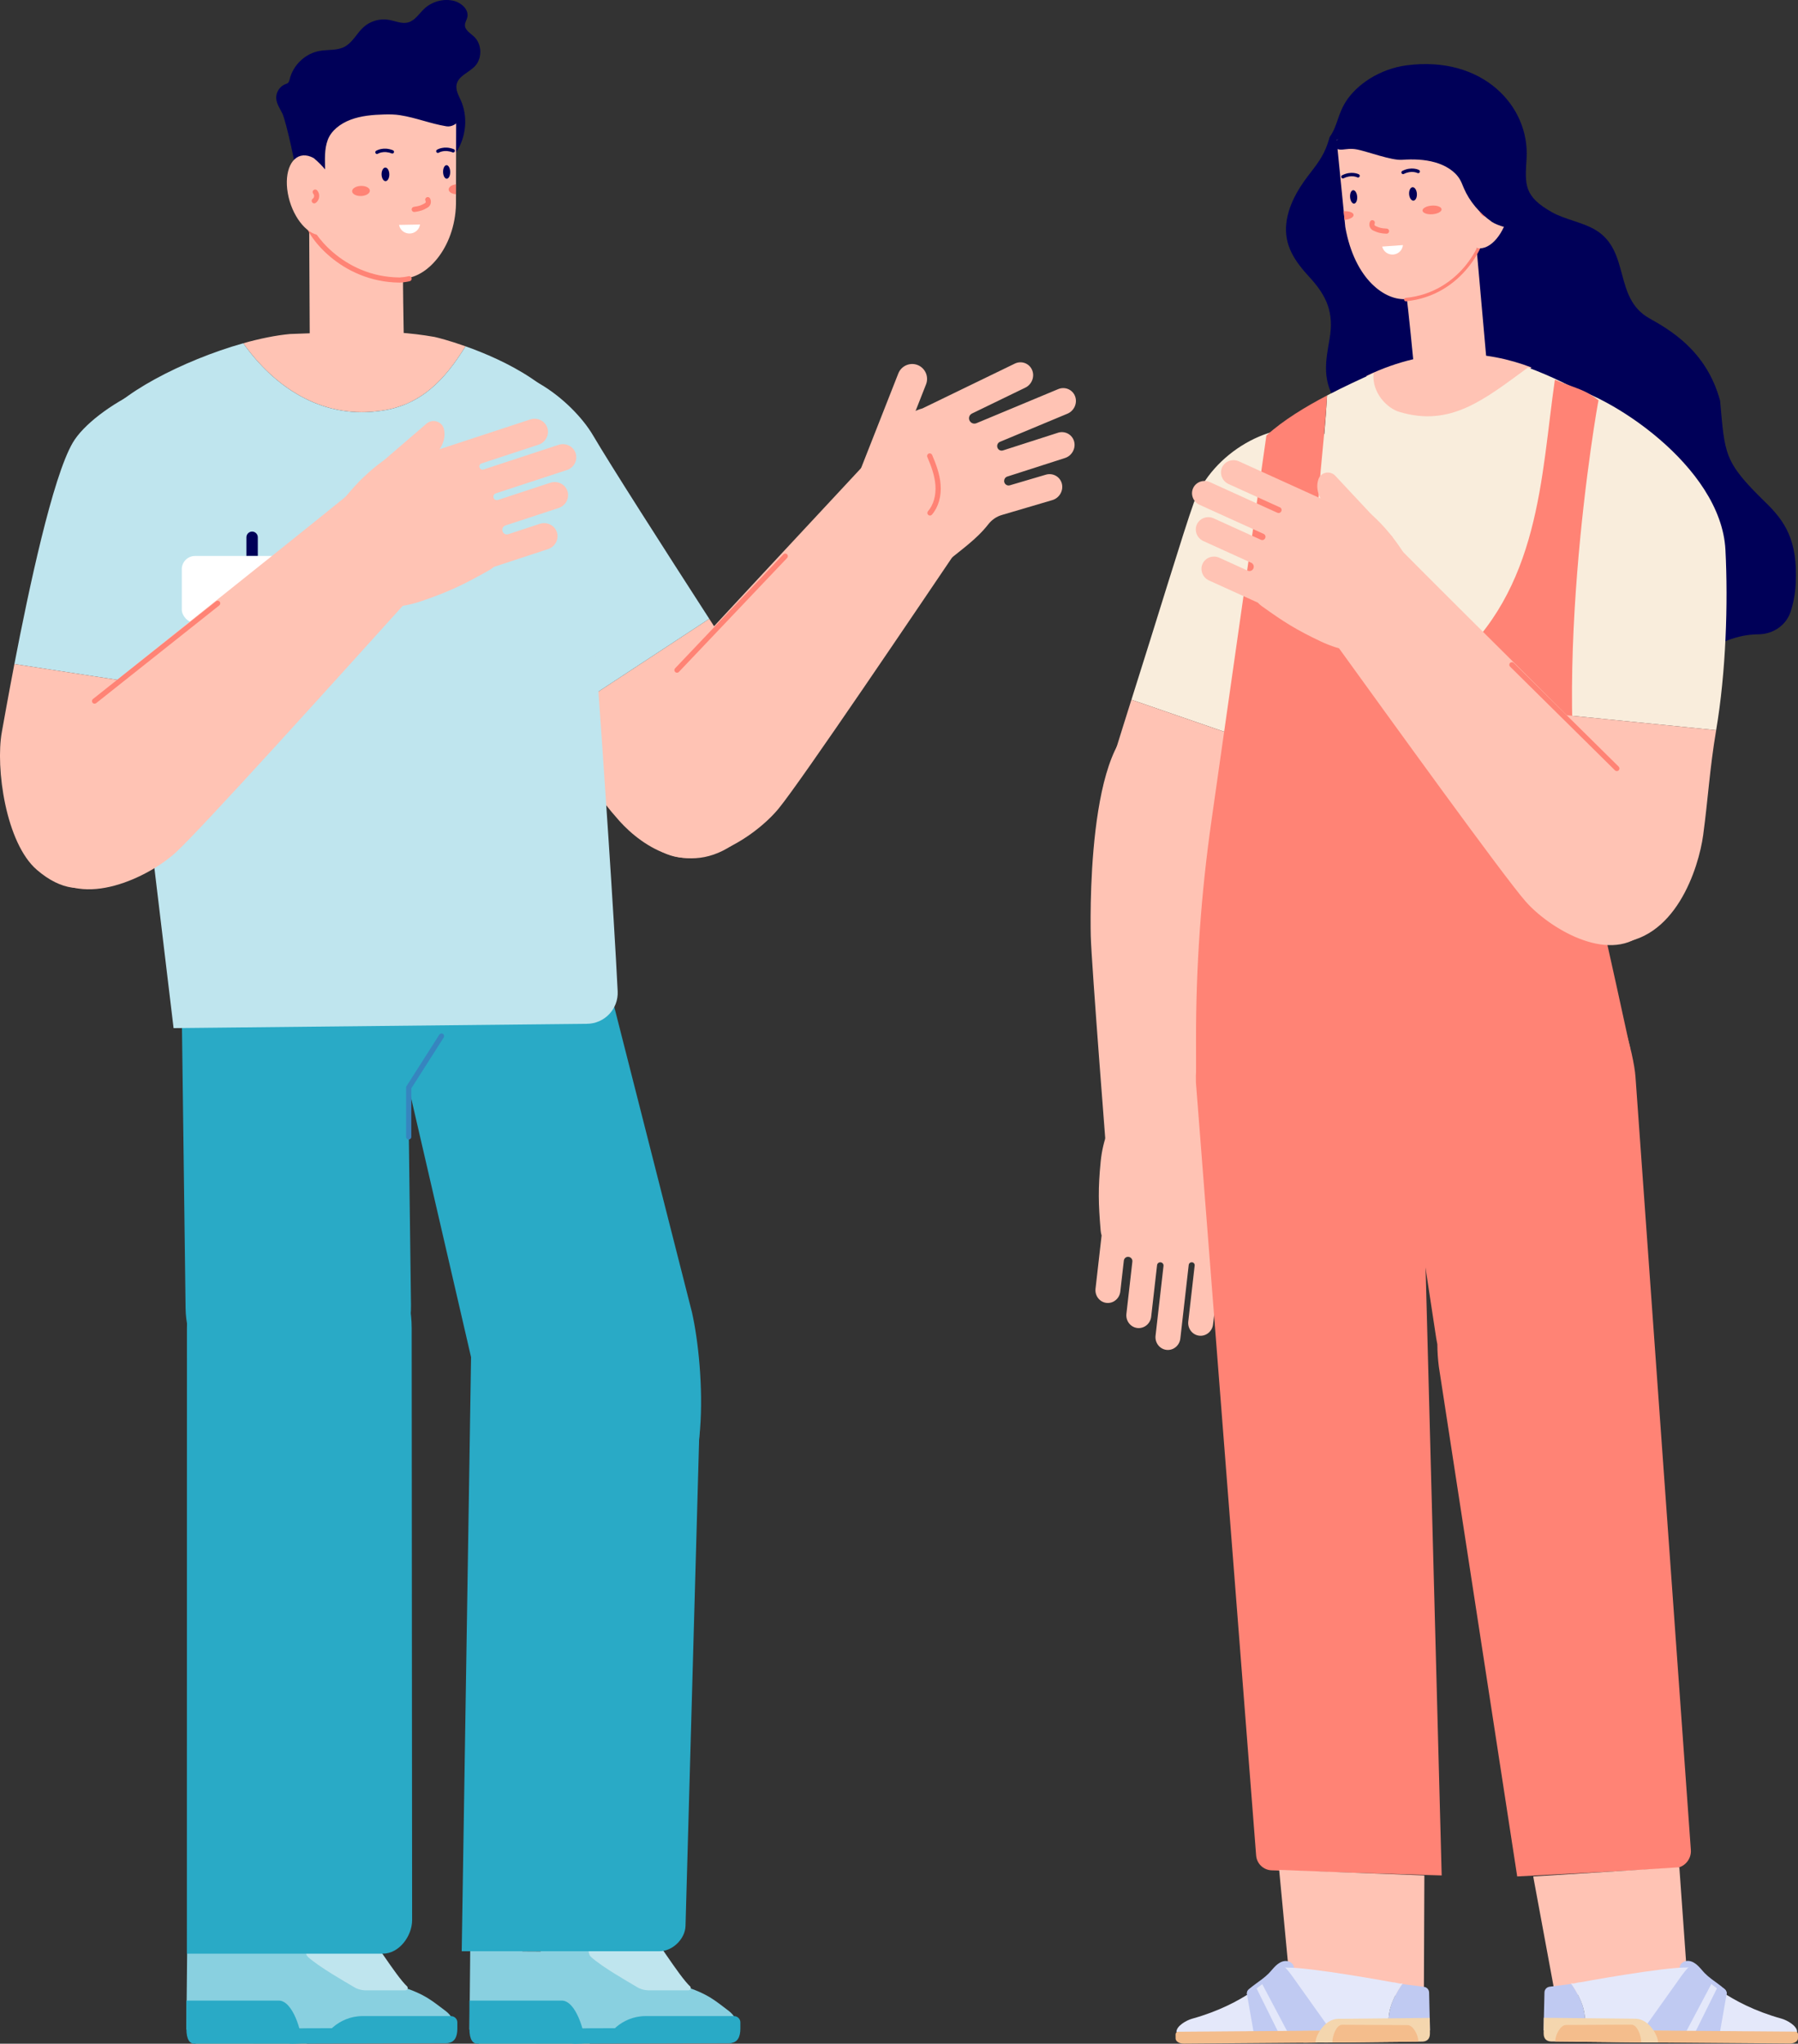 <?xml version="1.0" encoding="UTF-8"?><svg id="_レイヤー_2" xmlns="http://www.w3.org/2000/svg" viewBox="0 0 124 140.894"><rect x="0" y="0" width="124" height="140.894" fill="#333333" stroke="none"/><defs><style>.cls-1{fill:#e4e8fa;}.cls-2{fill:#000544;}.cls-3{fill:#ff8375;}.cls-4{fill:#29aac6;}.cls-5{fill:#c0caf2;}.cls-6{fill:#3685bf;}.cls-7{fill:#89d0e0;}.cls-8{fill:#b5c3eb;}.cls-9{fill:#ffc3b4;}.cls-10{fill:#fff;}.cls-11{fill:#f4bd8c;}.cls-12{fill:#f4d6ae;}.cls-13{fill:#bfe5ee;}.cls-14{fill:#000058;}.cls-15{fill:#f9eddc;}</style></defs><g id="_レイヤー_1-2"><path class="cls-7" d="M43.149,139.865l7.681-.018c.024-.557-.192-.92-.565-1.21-.856-.629-1.367-1.178-3.19-1.74l-3.282-1.661c-.195-.105-.296-.348-.252-.587.084-.457-.287-.84-.675-.759-.128.027-.241.114-.325.227-.192.259-.476.407-.774.404l-1.184-.007c-.065-.334-.397-.573-.745-.508-.142.026-.267.113-.36.225-.096.116-.215.207-.345.275l-1.9-.01c.025.012.048.024.072.036l-1.272-.007c-.016-.008-.031-.018-.047-.026l-2.726-.02.009-.817-.232-.099c-.297-.126-.603.156-.606.558l-.011,1.357-.045,4.44.824-.003,7.011-.026c-.001-.004-.003-.008-.004-.012l2.945-.01c-0-.001-.001-.002-.001-.003Z"/><polygon class="cls-12" points="33.02 139.855 33.02 140.894 40.676 140.884 40.676 139.843 33.02 139.855"/><path class="cls-4" d="M50.69,139.802l-11.825.033v.486c0,.313.36.567.802.566l10.58-.03c.363-.001.655-.21.653-.467l-.002-.362c-.001-.126-.094-.227-.209-.226Z"/><path class="cls-4" d="M39.668,140.894h-6.743c-.303,0-.551-.257-.551-1.03v-1.944h6.369c.975,0,1.597,2.173,1.597,2.946l-.672.028Z"/><path class="cls-4" d="M51.06,139.42c0-.237-.201-.43-.448-.43h-6.097c-1.676,0-2.744,1.357-2.744,1.839l1.155.017h7.387c.567,0,.747-.441.747-.985v-.443Z"/><path class="cls-13" d="M44.765,137.213h2.71c.129,0,.207-.145.136-.253-.838-.78-2.482-3.581-2.911-3.789-.818-.397-2.241-.36-3.664.036-.332.093-.66,1.361-.279,1.704.795.716,2.573,1.716,3.161,2.069.251.157.547.234.847.234Z"/><path class="cls-13" d="M17.228,36.229c1.745-2.922,1.091-8.056-1.817-9.846-2.764-1.701-8.96,1.694-10.389,4.13-1.396,2.379-3.032,10.079-4.03,15.267l12.772,1.961c.92-4.275,1.803-8.73,3.463-11.511Z"/><path class="cls-9" d="M.992,45.78c-.432,2.248-.745,4.024-.866,4.69-.447,2.465.273,7.661,2.424,9.504,3.437,2.946,5.915-.006,7.49-1.761,1.834-2.042,2.797-6.166,3.724-10.473l-12.772-1.961Z"/><rect class="cls-2" x="23.387" y="65.179" width="9.004" height="9.849"/><path class="cls-7" d="M23.691,139.865l7.619-.018c.024-.553-.192-.912-.565-1.201-.856-.624-1.367-1.168-3.19-1.727l-3.282-1.648c-.195-.104-.296-.345-.252-.583.084-.453-.287-.833-.675-.753-.128.026-.241.113-.325.225-.192.257-.476.404-.774.401l-3.199-.017c-.005-.002-.011-.005-.016-.007l-.849-.005c-.367-.761-.975-.981-1.25-.981h-3.435c-.004,0-.008.002-.013.002-.287-.095-.573.177-.576.566l-.011,1.35-.045,4.448.824-.003,7.011-.026c-.001-.004-.003-.008-.004-.012l3.006-.01c-0-.001-.001-.002-.001-.003Z"/><polygon class="cls-12" points="13.501 139.855 13.501 140.894 21.157 140.884 21.157 139.843 13.501 139.855"/><path class="cls-4" d="M31.17,139.802l-11.825.033v.486c0,.313.36.567.802.566l10.58-.03c.363-.001.655-.21.653-.467l-.002-.362c-.001-.126-.094-.227-.209-.226Z"/><path class="cls-4" d="M20.149,140.894h-6.743c-.303,0-.551-.257-.551-1.03v-1.944h6.369c.975,0,1.597,2.173,1.597,2.946l-.672.028Z"/><path class="cls-4" d="M31.541,139.42c0-.237-.201-.43-.448-.43h-6.097c-1.676,0-2.744,1.357-2.744,1.839l1.155.017h7.387c.567,0,.747-.441.747-.985v-.443Z"/><path class="cls-13" d="M25.246,137.213h2.71c.129,0,.207-.145.136-.253-.838-.78-2.482-3.581-2.911-3.789-.818-.397-2.241-.36-3.664.036-.332.093-.66,1.361-.279,1.704.795.716,2.573,1.716,3.161,2.069.251.157.547.234.847.234Z"/><path class="cls-4" d="M30.172,52.812c-3.681.931-6.611,2.053-5.741,5.927l8.275,35.771c.87,3.873,3.818,3.905,7.498,2.974l5.222,6.898c3.681-.931,3.167-10.035,2.297-13.909l-8.817-34.641c-.87-3.874-5.053-3.951-8.733-3.02Z"/><path class="cls-4" d="M45.488,134.518c.895,0,1.764-.848,1.789-1.743l1.024-36.583c.164-4.392-5.338-11.535-8.941-11.721-3.604-.186-6.686,3.255-6.85,7.647l-.667,42.4h13.645Z"/><path class="cls-4" d="M20.073,51.403c-4.275.055-7.768.469-7.717,4.451l.443,34.328c.051,3.982,3.591,7.195,7.866,7.14,4.275-.055,7.731-3.357,7.68-7.339l-.443-34.328c-.051-3.982-3.554-4.307-7.829-4.252Z"/><path class="cls-4" d="M26.407,134.686c1.113,0,2.016-1.206,2.015-2.32l-.031-40.815c-.004-4.437-3.494-8.065-7.756-8.061-4.262.004-7.747,3.637-7.743,8.074l-.004,43.122h13.519Z"/><path class="cls-10" d="M28.247,23.244c.007.019.001.008-.004-.003l.004.003Z"/><path class="cls-9" d="M53.531,49.766c-.304-.451-2.289-3.499-4.618-7.107l-11.106,7.291c1.805,2.69,3.525,5.101,4.908,6.645,1.574,1.756,4.98,4.129,8.42,1.187,2.152-1.841,3.794-5.937,2.395-8.015Z"/><path class="cls-13" d="M40.904,30.023c-1.427-2.437-5.564-5.704-8.33-4.006-2.91,1.787-4.916,8.624-3.218,11.06,2.309,3.313,5.495,8.466,8.452,12.873l11.106-7.291c-3.123-4.837-6.865-10.682-8.009-12.636Z"/><ellipse class="cls-9" cx="25.338" cy="25.535" rx="4.573" ry="2.124"/><path class="cls-9" d="M29.257,25.576c0,1.173-.284,2.506-2.809,2.506s-6.337-1.332-6.337-2.506,2.047-2.124,4.573-2.124,4.573.951,4.573,2.124Z"/><path class="cls-9" d="M25.986,28.356c3.042-.304,4.737-2.246,6.119-4.483-1.151-.408-1.954-.601-1.954-.601l-.181-.043c-3.418-.608-6.453-.31-9.975-.202-.974.09-2.077.316-3.22.637,2.167,3.048,5.371,5.144,9.211,4.692Z"/><path class="cls-13" d="M39.986,29.979c-1.05-3.241-5.326-5.2-7.881-6.105-1.383,2.237-3.077,4.178-6.119,4.483-3.84.452-7.044-1.644-9.211-4.692-4.144,1.165-8.825,3.601-9.854,5.527.075.005,3.94,32.462,5.05,41.687l28.494-.298c1.221,0,2.194-1.021,2.133-2.24-.542-10.887-2.611-38.361-2.611-38.361Z"/><path class="cls-6" d="M28.186,78.557c-.1,0-.18-.081-.18-.18v-3.396c0-.034.01-.068.028-.097l2.263-3.554c.054-.084.165-.109.249-.055.084.053.109.165.055.249l-2.235,3.51v3.343c0,.1-.081.18-.18.18Z"/><path class="cls-14" d="M20.354,9.231c.131.92.532,1.781.7,2.695.044.241.074.492.195.706.187.332.577.52.957.522.178.001.359-.035.511-.129.219-.134.354-.37.461-.604.302-.654.465-1.371.477-2.091.01-.605-.085-1.227.096-1.804.072-.229.185-.443.269-.668.195-.516.222-1.144-.118-1.579-.161-.206-.39-.351-.636-.439-1.911-.69-3.132,1.856-2.913,3.39Z"/><path class="cls-14" d="M19.675,5.806c.064-.025.132-.044.184-.089.077-.067.1-.176.124-.275.239-.97,1.084-1.761,2.064-1.933.572-.1,1.194-.012,1.709-.281.565-.295.849-.941,1.325-1.366.46-.41,1.107-.598,1.714-.498.455.075.911.302,1.356.18.474-.131.752-.606,1.111-.943.516-.485,1.272-.7,1.965-.559.56.114,1.138.61.998,1.166-.044.177-.157.337-.16.519-.005.351.371.558.627.797.551.515.581,1.488.065,2.036-.421.447-1.154.673-1.269,1.278-.072.38.144.745.3,1.098.463,1.053.371,2.319-.18,3.322-.13.238-.313.442-.436.682-.079.156-.105.477-.228.597-.432.419-.58-.288-.55-.667.097-1.218-.508-2.433-1.438-3.222-.929-.789-2.148-1.183-3.362-1.266-1.158-.079-1.971.685-3.003,1.219-1.032.534-1.666,3.762-2.089,4.847-.009-.606-.768-4.124-1.046-4.662-.167-.323-.384-.64-.406-1.004-.025-.413.24-.829.624-.978Z"/><path class="cls-14" d="M30.395,9.159c.057.173.078.356.07.546-.09-.235-.206-.456-.335-.669.112.044.2.087.266.123Z"/><path class="cls-9" d="M25.086,27.87l1.228-.086c1.793-.032,1.586-1.473,1.541-3.991-.03-1.698-.077-4.595-.053-4.595,1.742-.031,3.7-2.318,3.646-5.415l.012-5.953c-.074-.235-1.471.294-1.576.081-.422-.209-2.14-.9-3.879-.702-1.428.163-2.872.968-3.287,1.307-.992.811-.441,6.713-.115,6.887l-1.282.033.045,8.637c.005,1.812,1.909,3.83,3.721,3.798Z"/><path class="cls-10" d="M27.519,15.505c.066.341.365.601.736.594.371-.007.66-.277.714-.621l-1.45.026Z"/><path class="cls-14" d="M30.2,10.542c-.04.001-.08-.019-.102-.055-.034-.055-.018-.128.037-.162.02-.012.495-.305,1.163-.039.061.024.09.093.066.153-.024.061-.093.09-.153.066-.552-.219-.934.01-.95.02-.019.012-.039.017-.06.018Z"/><path class="cls-14" d="M26.002,10.616c-.04.001-.079-.019-.102-.055-.035-.055-.018-.128.037-.163.02-.012.495-.305,1.163-.039.061.024.09.093.066.153-.024.061-.093.09-.153.066-.558-.222-.946.017-.95.019-.019.012-.04.018-.061.018Z"/><path class="cls-3" d="M27.564,19.483c-4.108-.033-6.512-3.331-6.528-4.225-.002-.098.076-.179.174-.18s.179.076.18.174c.011.623,2.19,3.845,6.166,3.877.204-.01.415-.039.619-.087.095-.023.19.037.213.132.022.095-.037.191-.132.213-.224.052-.457.084-.692.096Z"/><path class="cls-3" d="M28.569,14.613c-.089.002-.167-.064-.179-.155-.012-.097.056-.186.154-.198.393-.05.538-.13.678-.207l.083-.045c.034-.018.048-.045.054-.065.009-.031.005-.065-.012-.095-.048-.085-.018-.193.067-.241.085-.048.193-.018.241.067.064.113.079.248.043.37-.036.121-.118.22-.231.279l-.074.04c-.161.09-.344.191-.806.249-.006.001-.013.001-.019.001Z"/><path class="cls-14" d="M26.849,12.015c.005.259-.111.47-.258.473-.147.003-.27-.205-.275-.463-.005-.259.111-.47.258-.473s.27.205.275.463Z"/><path class="cls-14" d="M31.048,11.85c.005.259-.102.47-.237.472-.135.002-.249-.205-.254-.464s.102-.47.237-.472c.135-.002.249.205.254.464Z"/><path class="cls-9" d="M23.262,13.61c.266,1.518-.283,2.683-1.226,2.602s-1.922-1.377-2.188-2.894c-.266-1.518.283-2.683,1.226-2.602.943.081,1.922,1.377,2.188,2.894Z"/><path class="cls-3" d="M21.675,14.021c-.057.001-.114-.026-.149-.076-.056-.081-.036-.191.044-.247.049-.034.082-.095.089-.163.007-.068-.011-.131-.051-.174-.067-.071-.063-.183.008-.25.071-.067.184-.063.25.008.11.118.163.283.145.453-.018.172-.105.324-.239.417-.03.021-.064.031-.098.032Z"/><path class="cls-14" d="M31.692,7.366c-.901-.805-.849-2.821-1.865-3.051-1.487-.337-4.591.614-6.017,1.12-.587.208-.863,2.371-1.387,2.681-.268.159-.524.331-.768.516l.041,2.317c.26.226.503.468.724.729-.01-.691-.058-1.383.185-2.037.235-.632.859-1.116,1.562-1.383.731-.278,1.544-.347,2.34-.368.361-.01.723-.005,1.079.051,1.123.177,2.067.577,3.188.764.007.001.014.002.021.003.706.112,1.421-.874.898-1.341Z"/><path class="cls-3" d="M25.508,13.141c.008.192-.26.359-.598.372-.338.013-.618-.132-.625-.324-.008-.192.26-.359.598-.372.338-.013.618.132.625.324Z"/><path class="cls-3" d="M30.941,13.069c.007.169.224.302.507.322l.003-.686c-.295.036-.517.189-.51.364Z"/><rect class="cls-10" x="12.537" y="38.329" width="9.217" height="4.609" rx=".913" ry=".913"/><path class="cls-14" d="M17.781,38.322l-.787-0.0 0-1.282c0-.217.176-.393.393-.393s.393.176.393.393l-0,1.282Z"/><path class="cls-10" d="M25.331,26.518c.007.019.001.008-.004-.003l.004.003Z"/><path class="cls-10" d="M15.235,35.651c.007.018.001.007-.004-.003l.004.003Z"/><path class="cls-9" d="M24.079,34.048c-4.48,3.648-17.936,14.292-19.359,15.573-3.391,3.051-3.794,8.121-1.411,10.585,2.376,2.457,6.939.286,8.826-1.449,1.828-1.681,11.371-12.266,15.962-17.347l-4.018-7.362Z"/><path class="cls-9" d="M24.708,33.254l4.707-4.049c.418-.359,1.08-.155,1.202.382.139.612-.039,1.476-1.354,2.444l-4.555,1.222Z"/><path class="cls-9" d="M39.09,32.41c.492-.162.767-.686.61-1.165-.157-.479-.688-.738-1.18-.577l-5.174,1.699c-.092.03-.19-.006-.245-.086-.084-.123-.033-.285.103-.33l3.934-1.292c.492-.162.767-.686.61-1.165-.157-.479-.688-.738-1.18-.577l-6.408,2.105c-.921-.107-1.88-.077-2.579.144-1.503.475-3.725,2.8-4.412,4.065-1.302,2.397-.613,1.465-.415,3.685.248,2.78,3.3,3.571,6.407,2.494,1.893-.656,2.849-1.125,4.594-2.11.113-.064.212-.137.301-.216l3.741-1.229c.492-.162.767-.686.61-1.165-.157-.479-.688-.738-1.18-.577l-2.175.714c-.18.059-.371-.053-.404-.24-.029-.16.06-.311.208-.36l3.669-1.205c.492-.162.767-.686.61-1.165-.157-.479-.688-.738-1.18-.577l-3.619,1.189c-.123.04-.254-.026-.296-.148-.044-.129.021-.264.147-.305l4.904-1.611Z"/><path class="cls-3" d="M6.522,48.512c-.053,0-.106-.023-.141-.068-.062-.078-.049-.191.029-.253l8.489-6.737c.078-.062.192-.049.253.029.062.078.049.191-.029.253l-8.489,6.737c-.033.026-.073.039-.112.039Z"/><path class="cls-9" d="M62.013,29.446c-3.926,4.238-15.698,16.813-16.928,18.28-2.932,3.495-2.622,8.571.082,10.678,2.696,2.101,6.911-.687,8.537-2.668,1.575-1.92,9.545-13.735,13.381-19.407l-5.072-6.883Z"/><path class="cls-3" d="M46.689,46.379c-.045,0-.089-.016-.124-.05-.072-.069-.075-.183-.007-.255l7.465-7.857c.069-.072.183-.075.255-.007.072.069.075.183.007.255l-7.465,7.857c-.035.037-.083.056-.131.056Z"/><path class="cls-9" d="M72.958,29.836l-3.782,1.215c-.136.044-.286-.01-.359-.133-.101-.171-.031-.385.147-.459l4.652-1.939c.466-.194.704-.734.528-1.2-.175-.466-.699-.688-1.165-.494l-5.641,2.351c-.116.048-.248.034-.351-.039-.233-.165-.204-.509.045-.629l3.683-1.786c.454-.22.661-.773.46-1.227-.201-.455-.737-.648-1.191-.427l-6.369,3.088c-.232.063-.468.155-.708.288-1.346.742-2.917,2.246-3.358,3.613-.836,2.59-.464,3.385.093,5.525.697,2.681,2.522,3.748,5.459,1.301,1.17-.975,2.236-1.686,3.051-2.731.237-.304.554-.535.924-.644l3.501-1.032c.484-.142.779-.653.655-1.135-.124-.482-.621-.759-1.105-.617l-2.482.732c-.203.06-.405-.099-.394-.311.007-.139.089-.25.21-.289l3.986-1.281c.48-.154.762-.672.628-1.151-.136-.479-.639-.744-1.12-.59Z"/><path class="cls-9" d="M60.619,33.306l-.93-.366c-.27-.106-.404-.414-.298-.684l2.562-6.511c.207-.526.806-.787,1.332-.58.526.207.787.806.58,1.332l-2.562,6.511c-.106.27-.414.404-.684.298Z"/><path class="cls-3" d="M64.135,35.542c-.042,0-.084-.014-.118-.044-.075-.065-.083-.179-.018-.254.381-.44.567-1.1.511-1.811-.053-.673-.299-1.324-.557-1.928-.039-.092.003-.198.095-.237.092-.04.198.003.237.095.27.632.528,1.317.585,2.041.064.806-.154,1.563-.598,2.075-.036.041-.086.062-.136.062Z"/><path class="cls-9" d="M75.225,64.521c.042,1.87,1.167,16.11,1.167,16.11l5.162.098c1.284.122,1.882.734,1.957-.563l1.586-16.456-.039-.004c.137-1.665.325-3.858.375-4.546.291-3.988-2.762-8.911-5.553-9.476-4.786-.97-4.705,12.591-4.655,14.837Z"/><path class="cls-9" d="M84.613,79.486l1.607,5.603c.143.497-.291.982-.797.875-.577-.122-1.243-.612-1.554-2.113l.744-4.365Z"/><path class="cls-9" d="M79.693,92.084c-.055.483.284.923.754.977.47.054.9-.297.955-.781l.579-5.079c.01-.09.08-.16.169-.175.138-.024.256.084.241.218l-.441,3.862c-.055.483.284.923.754.977.47.054.9-.297.955-.781l.718-6.291c.452-.744.803-1.573.888-2.257.184-1.468-.928-4.275-1.737-5.357-1.534-2.05-1.009-1.097-2.98-1.799-2.469-.878-4.339,1.414-4.64,4.486-.183,1.872-.158,2.871-.002,4.746.01.121.033.234.066.342l-.419,3.673c-.055.483.284.923.754.977.47.054.9-.297.955-.781l.244-2.135c.02-.177.191-.295.363-.25.147.038.242.173.225.318l-.411,3.602c-.055.483.284.923.754.977.47.054.9-.297.955-.781l.405-3.553c.014-.12.122-.206.242-.194.128.013.217.122.203.245l-.549,4.814Z"/><path class="cls-14" d="M88.71,15.417c.127-1.199.757-2.319,1.482-3.267.575-.752,1.07-1.348,1.372-2.26.05-.15.096-.301.141-.451.527-.73.546-1.534,1.096-2.411.762-1.214,2.363-2.278,4.195-2.522,5.23-.697,8.517,2.794,8.284,6.437-.115,1.79-.189,2.59,1.741,3.682.903.511,2.126.696,3.008,1.224,2.423,1.45,1.227,4.689,3.709,6.09,1.398.789,3.948,2.219,4.888,5.682.343,3.71.224,4.182,3.131,7.011,1.322,1.286,2.24,2.595,2.086,5.605-.035.682-.152,1.34-.362,1.959-.318.936-1.221,1.527-2.209,1.534-.091.001-.182.003-.273.008-3.594.194-5.699,3.768-9.292,3.82-1.959.028-3.644-1.059-5.602-.935-1.289.082-2.415.671-3.583,1.098-.505.185-1.023.337-1.548.466-.867-.423-1.677-.944-2.387-1.533-1.337-1.109-2.52-2.592-2.932-4.298-.506-2.095.874-3.573,1.82-5.282.789-1.425,1.045-2.906.268-4.397-.917-1.762-2.766-2.434-4.279-3.578-.436-.33-.832-.714-1.154-1.155-1.205-1.652-.875-3.048-.611-4.606.302-1.782-.186-2.923-1.391-4.232-.981-1.067-1.76-2.157-1.598-3.687Z"/><path class="cls-14" d="M93.353,10.892c-.041.176-.046.359-.02.545.068-.24.163-.468.272-.69-.106.054-.19.104-.251.145Z"/><path class="cls-9" d="M102.485,24.456c.058.656.104,1.194-.553,1.241l-4.436.32c-.171-.163.054-.358.039-.505,0,0-.473-4.901-.521-4.896-1.475.14-3.591-1.339-4.235-4.963l-.595-5.98c.052-.238,1.477.16,1.562-.06.398-.244,2.032-1.078,3.764-1.037,1.423.034,2.919.699,3.359.998,1.05.712,1.032,6.584.725,6.785l.171-.002.719,8.1Z"/><path class="cls-10" d="M96.755,16.896c-.035.342-.307.625-.673.652-.367.026-.676-.215-.759-.549l1.433-.103Z"/><path class="cls-14" d="M93.668,12.238c.04-.003.077-.026.096-.064.029-.058.007-.127-.051-.157-.021-.011-.515-.257-1.151.065-.058.029-.081.1-.052.157.029.058.1.08.157.052.525-.265.923-.073.939-.065.019.01.041.014.061.012Z"/><path class="cls-14" d="M97.817,11.939c.039-.003.077-.026.096-.063.029-.058.007-.128-.051-.158-.021-.011-.515-.257-1.151.065-.058.029-.081.1-.052.157.029.058.1.08.157.052.531-.268.935-.067.939-.065.02.01.041.014.062.012Z"/><path class="cls-3" d="M96.959,20.771c3.951-.388,5.569-4.086,5.506-4.953-.005-.064-.061-.113-.125-.108-.065.005-.113.061-.108.125.059.822-1.499,4.33-5.293,4.703-.064.006-.111.064-.105.128.006.063.062.11.125.105Z"/><path class="cls-3" d="M95.639,16.11c.088-.006.159-.078.163-.169.003-.097-.072-.178-.169-.182-.393-.014-.543-.08-.688-.145l-.086-.037c-.035-.014-.052-.04-.059-.059-.012-.03-.011-.064.003-.095.04-.089.001-.192-.088-.232-.088-.04-.192-.001-.232.088-.053.117-.056.252-.01.369.046.116.136.207.252.254l.077.033c.167.074.357.158.817.175.006 0.0.013,0,.019-0Z"/><path class="cls-14" d="M97.181,13.389c.018.255.153.454.301.443.148-.011.252-.226.234-.482-.018-.255-.153-.454-.301-.443-.148.011-.252.226-.234.482Z"/><path class="cls-14" d="M93.109,13.592c.018.255.143.455.278.445.135-.01.229-.225.211-.48-.018-.255-.143-.455-.278-.445-.135.01-.23.225-.211.48Z"/><path class="cls-9" d="M100.786,14.648c-.127,1.521.518,2.622,1.441,2.458.923-.163,1.774-1.529,1.901-3.05.127-1.521-.518-2.622-1.441-2.458-.923.163-1.774,1.529-1.901,3.05Z"/><path class="cls-3" d="M102.388,14.914c.056-.004.11-.035.14-.088.048-.084.018-.192-.066-.239-.051-.029-.089-.086-.102-.153-.013-.067-0-.131.035-.176.06-.076.046-.187-.03-.246-.076-.059-.187-.046-.246.03-.098.126-.136.294-.103.46.033.168.133.31.273.39.031.018.066.025.099.023Z"/><path class="cls-14" d="M100.962,12.988c-.09-.209-.166-.424-.283-.623-.331-.562-.984-.965-1.706-1.171-.722-.206-1.511-.232-2.283-.177-.737.052-2.382-.573-3.095-.711-.893-.173-1.205.291-1.742-.311-.042-.048.423-.378.442-.436.019-.058.092-.092.159-.118,1.269-.496,2.923-1.904,4.314-1.901,1.7.003,3.253,1.483,4.619,2.279.495.288.92.65,1.3,1.038.172.176.768-.142.903.055.471.686.909,1.947.993,2.738.061.574.065,1.165.041,1.743-.027.651-1.426.124-1.738-.097-.867-.616-1.539-1.416-1.925-2.307Z"/><path class="cls-3" d="M98.105,14.521c.012.164.316.276.679.25.363-.026.648-.18.636-.345-.012-.164-.316-.276-.679-.25-.363.026-.648.18-.636.345Z"/><path class="cls-3" d="M92.672,14.565c.363-.026.667.085.679.249.012.163-.269.315-.627.344l-.06-.592c.003-0.0.005-.001.008-.001Z"/><path class="cls-15" d="M107.4,36.781c.21-2.671-1.994-10.638.243-10.256,3.196.546,11.056,5.582,11.353,11.385.19,3.699.036,8.434-.641,12.43l-11.72-1.172c.245-4.647.541-9.534.765-12.388Z"/><path class="cls-15" d="M82.333,34.655c1.238-3.423,5.447-5.84,8.486-4.94,2.888.855,3.439,5.569,2.598,7.836-.623,1.678-2.451,7.707-5.38,14.139l-10.007-3.451c1.71-5.373,3.62-11.694,4.304-13.584Z"/><path class="cls-9" d="M76.291,53.564c.581-1.506.822-2.448,1.738-5.325l10.007,3.451c-.757,1.662-1.586,3.351-2.488,4.998-1.033,1.886-3.097,4.251-5.709,3.872-4.176-.607-4.269-5.125-3.547-6.996Z"/><path class="cls-3" d="M98.088,78.758c-.164-5.513-2.946-6.743-7.15-6.748-.2.2-.476.304-.759.29-4.04-.212-7.858-2.984-7.701,2.329l4.152,53.289c.044.565.507,1.006,1.073,1.023l11.723.352-1.339-50.535Z"/><polygon class="cls-9" points="88.218 128.911 88.913 136.243 98.196 137.928 98.232 129.293 88.218 128.911"/><path class="cls-3" d="M112.791,74.226c-.09-1.433-1.311-6.368-2.747-6.368l-14.381,2.146,3.388,22.261c.021.139.047.276.077.412.003.497.036,1.005.1,1.522l5.407,35.164,10.864-.572c.658-.035,1.159-.602,1.112-1.259l-3.819-53.307Z"/><polygon class="cls-9" points="105.739 129.364 107.31 137.844 116.318 135.756 115.817 128.729 105.739 129.364"/><path class="cls-8" d="M91.331,57.804c.087,0,.162-.066.172-.154l3.481-30.807c.011-.095-.058-.182-.153-.192-.095-.01-.181.058-.192.153l-3.481,30.807c-.011.095.058.182.153.192.007.001.013.001.02.001Z"/><path class="cls-9" d="M95.906,28.4c-.797-.231-1.784-1.136-1.655-2.494,4.372-2.086,8.313-1.746,11.375-.57-2.876,2.217-6.215,4.559-9.72,3.063Z"/><path class="cls-15" d="M101.027,48.298c-2.021,1.797-5.165,1.123-6.737-.898-4.85-5.658-3.155-13.134-2.766-20.137,1.187-.621,2.333-1.141,3.205-1.537-.136,1.358.958,2.444,1.795,2.675,3.509,1.051,5.829-.846,8.85-3.063,1.559.57,3.111,1.336,4.43,2.116-1.374,7.599-2.533,15.578-8.776,20.845Z"/><path class="cls-3" d="M110.756,74.241c1.079,0,1.881-.997,1.652-2.051-1.316-6.043-2.378-10.816-2.724-12.099-3.142-11.658.524-32.492.56-32.495-.965-.751-1.294-.718-3.011-1.415-.965,6.65-.997,14.468-7.24,19.736-2.021,1.797-4.274,2.397-5.846.375-4.85-5.658-3.013-12.026-2.625-19.03-1.481.775-3.027,1.709-4.185,2.764l-3.791,26.574c-.716,5.018-1.071,10.082-1.062,15.151l.004,2.49h28.267Z"/><path class="cls-10" d="M97.241,27.512c-.007.018-.001.008.004-.003l-.004.003Z"/><path class="cls-10" d="M106.899,36.248c-.007.017-.001.007.004-.003l-.004.003Z"/><path class="cls-9" d="M118.356,50.341c-.451,2.66-.551,4.682-.898,7.242-.301,2.217-1.914,7.418-6.208,7.43-2.687.008-4.788-1.65-5.068-4.01-.079-.665.149-6.063.454-11.835l11.72,1.172Z"/><path class="cls-9" d="M96.576,37.862c3.809,3.86,15.283,15.163,16.48,16.503,2.854,3.193,2.714,7.965.239,10.022-2.468,2.051-6.505-.44-8.089-2.251-1.535-1.755-9.363-12.604-13.129-17.813l4.499-6.461Z"/><path class="cls-3" d="M111.505,53.16c-.046,0-.092-.017-.127-.052l-7.236-7.151c-.071-.07-.071-.184-.001-.255.07-.071.184-.071.255-.002l7.236,7.151c.071.07.071.184.001.255-.035.036-.082.054-.128.054Z"/><path class="cls-5" d="M89.191,135.481c-.105-.212-.366-.314-.601-.285-.235.029-.443.167-.614.33-.171.163-.314.354-.48.523-.548.559-1.447.984-1.504,1.344-.008.051-0.0.118.043.146.031.02.063-.048.1-.048.473.006.94-.134,1.363-.347.35-.177.656-.41.978-.631.214-.147.421-.269.596-.465.143-.16.219-.362.118-.567Z"/><path class="cls-5" d="M98.62,139.979l-2.827.02c-.047-.409-.053-.819.016-1.227.12-.717.461-1.375.887-1.971.015-.007.028-.012.043-.019l1.468.191c.198.026.348.192.352.392l.061,2.613Z"/><path class="cls-1" d="M87.674,136.23s-1.777,1.92-5.456,2.939c-.384.106-1.109.503-1.083.935l5.044-.036,2.743-.02,2.662-.019,4.21-.03c-.047-.409-.053-.819.016-1.227.12-.715.511-1.455.935-2.049-.194.08-.459-.062-.675-.06,0,0-5.684-1.047-7.344-1.017l-.18-.019-.872.602ZM89.012,139.86c.07-.14.146-.277.227-.412.081-.134.168-.265.259-.393-.091.128-.178.259-.259.393-.081.134-.157.271-.227.412Z"/><path class="cls-5" d="M86.49,140.29l-.497-2.835c-.016-.346.268-.369.561-.589l1.691,3.406-1.756.018Z"/><path class="cls-5" d="M88.342,135.474c.171-.132.883.908,1.003,1.079l2.59,3.637-2.995.165-1.959-3.702,1.362-1.18Z"/><polygon class="cls-12" points="96.415 139.953 96.424 140.765 89.877 140.825 89.869 140.012 96.415 139.953"/><path class="cls-11" d="M81.252,140.069l10.165-.079.004.38c.003.245-.305.446-.685.449l-9.096.071c-.312.002-.565-.158-.566-.359l-.001-.283c-0-.098.079-.178.178-.179Z"/><path class="cls-12" d="M91.389,140.818l6.687-.069c.3-.003.545-.146.54-.57l-.011-1.065-6.316.065c-.967.01-1.571,1.207-1.567,1.63l.666.008Z"/><path class="cls-11" d="M91.892,140.806c-.001-.01-.002-.021-.002-.031-.004-.407.263-1.183.67-1.187l4.502.023c.407-.004.747.695.751,1.103 0.0.011-.001.021-.001.031l-5.92.061Z"/><path class="cls-5" d="M115.883,135.473c.105-.212.366-.314.601-.285.235.029.443.167.614.33.171.163.314.354.48.523.548.559,1.447.984,1.504,1.344.008.051 0.0.118-.043.146-.031.02-.063-.048-.1-.048-.473.006-.94-.134-1.363-.347-.35-.177-.656-.41-.978-.631-.214-.147-.421-.269-.596-.465-.143-.16-.219-.362-.118-.567Z"/><path class="cls-5" d="M106.454,139.972l2.827.02c.047-.409.053-.819-.016-1.227-.12-.717-.461-1.375-.887-1.971-.015-.007-.028-.012-.043-.019l-1.468.191c-.198.026-.348.192-.352.392l-.061,2.613Z"/><path class="cls-1" d="M116.528,135.621l-.18.019c-1.659-.03-7.344,1.017-7.344,1.017-.216-.002-.481.14-.675.06.424.594.815,1.334.935,2.049.068.408.063.818.016,1.227l4.21.03,2.662.019,2.743.02,5.044.036c.025-.432-.7-.829-1.083-.935-3.68-1.019-5.456-2.939-5.456-2.939l-.872-.602ZM115.835,139.441c-.081-.134-.168-.265-.259-.393.091.128.178.259.259.393.081.134.157.271.227.412-.07-.14-.146-.277-.227-.412Z"/><path class="cls-5" d="M118.584,140.283l.497-2.835c.016-.346-.268-.369-.561-.589l-1.691,3.406,1.756.018Z"/><path class="cls-5" d="M116.732,135.466c-.171-.132-.883.908-1.003,1.079l-2.59,3.637,2.995.165,1.959-3.702-1.362-1.18Z"/><polygon class="cls-12" points="108.659 139.945 108.651 140.758 115.197 140.817 115.206 140.004 108.659 139.945"/><path class="cls-11" d="M123.822,140.061l-10.165-.079-.004.38c-.003.245.305.446.685.449l9.096.071c.312.002.565-.158.566-.359l.001-.283c0-.098-.079-.178-.178-.179Z"/><path class="cls-12" d="M113.685,140.81l-6.687-.069c-.3-.003-.545-.146-.54-.57l.011-1.065,6.316.065c.967.01,1.571,1.207,1.567,1.63l-.666.008Z"/><path class="cls-11" d="M113.182,140.798c.001-.01.002-.021.002-.031.004-.407-.263-1.183-.67-1.187l-4.502.023c-.407-.004-.747.695-.751,1.103-0.0.011.001.021.001.031l5.92.061Z"/><path class="cls-9" d="M96.069,37.057l-3.981-4.258c-.353-.378-.992-.255-1.16.234-.192.557-.113,1.381,1.014,2.419l4.126,1.605Z"/><path class="cls-9" d="M82.733,34.805c-.443-.201-.646-.718-.45-1.149.195-.431.717-.619,1.16-.418l4.655,2.113c.082.037.178.013.237-.055.091-.106.06-.263-.063-.319l-3.54-1.606c-.443-.201-.646-.718-.45-1.149.195-.431.717-.619,1.16-.418l5.766,2.617c.87-.006,1.762.12,2.392.397,1.354.597,3.191,2.993,3.703,4.243.971,2.37.423,1.429.012,3.481-.515,2.569-3.443,2.996-6.233,1.675-1.7-.805-2.544-1.34-4.072-2.437-.099-.071-.184-.149-.259-.233l-3.366-1.528c-.443-.201-.646-.718-.45-1.149.195-.431.717-.619,1.16-.418l1.957.888c.162.074.351-.012.401-.183.043-.146-.024-.296-.157-.357l-3.302-1.498c-.443-.201-.646-.718-.45-1.149.195-.431.717-.619,1.16-.418l3.257,1.478c.11.05.239.001.291-.108.055-.116.007-.249-.106-.3l-4.412-2.002Z"/></g></svg>